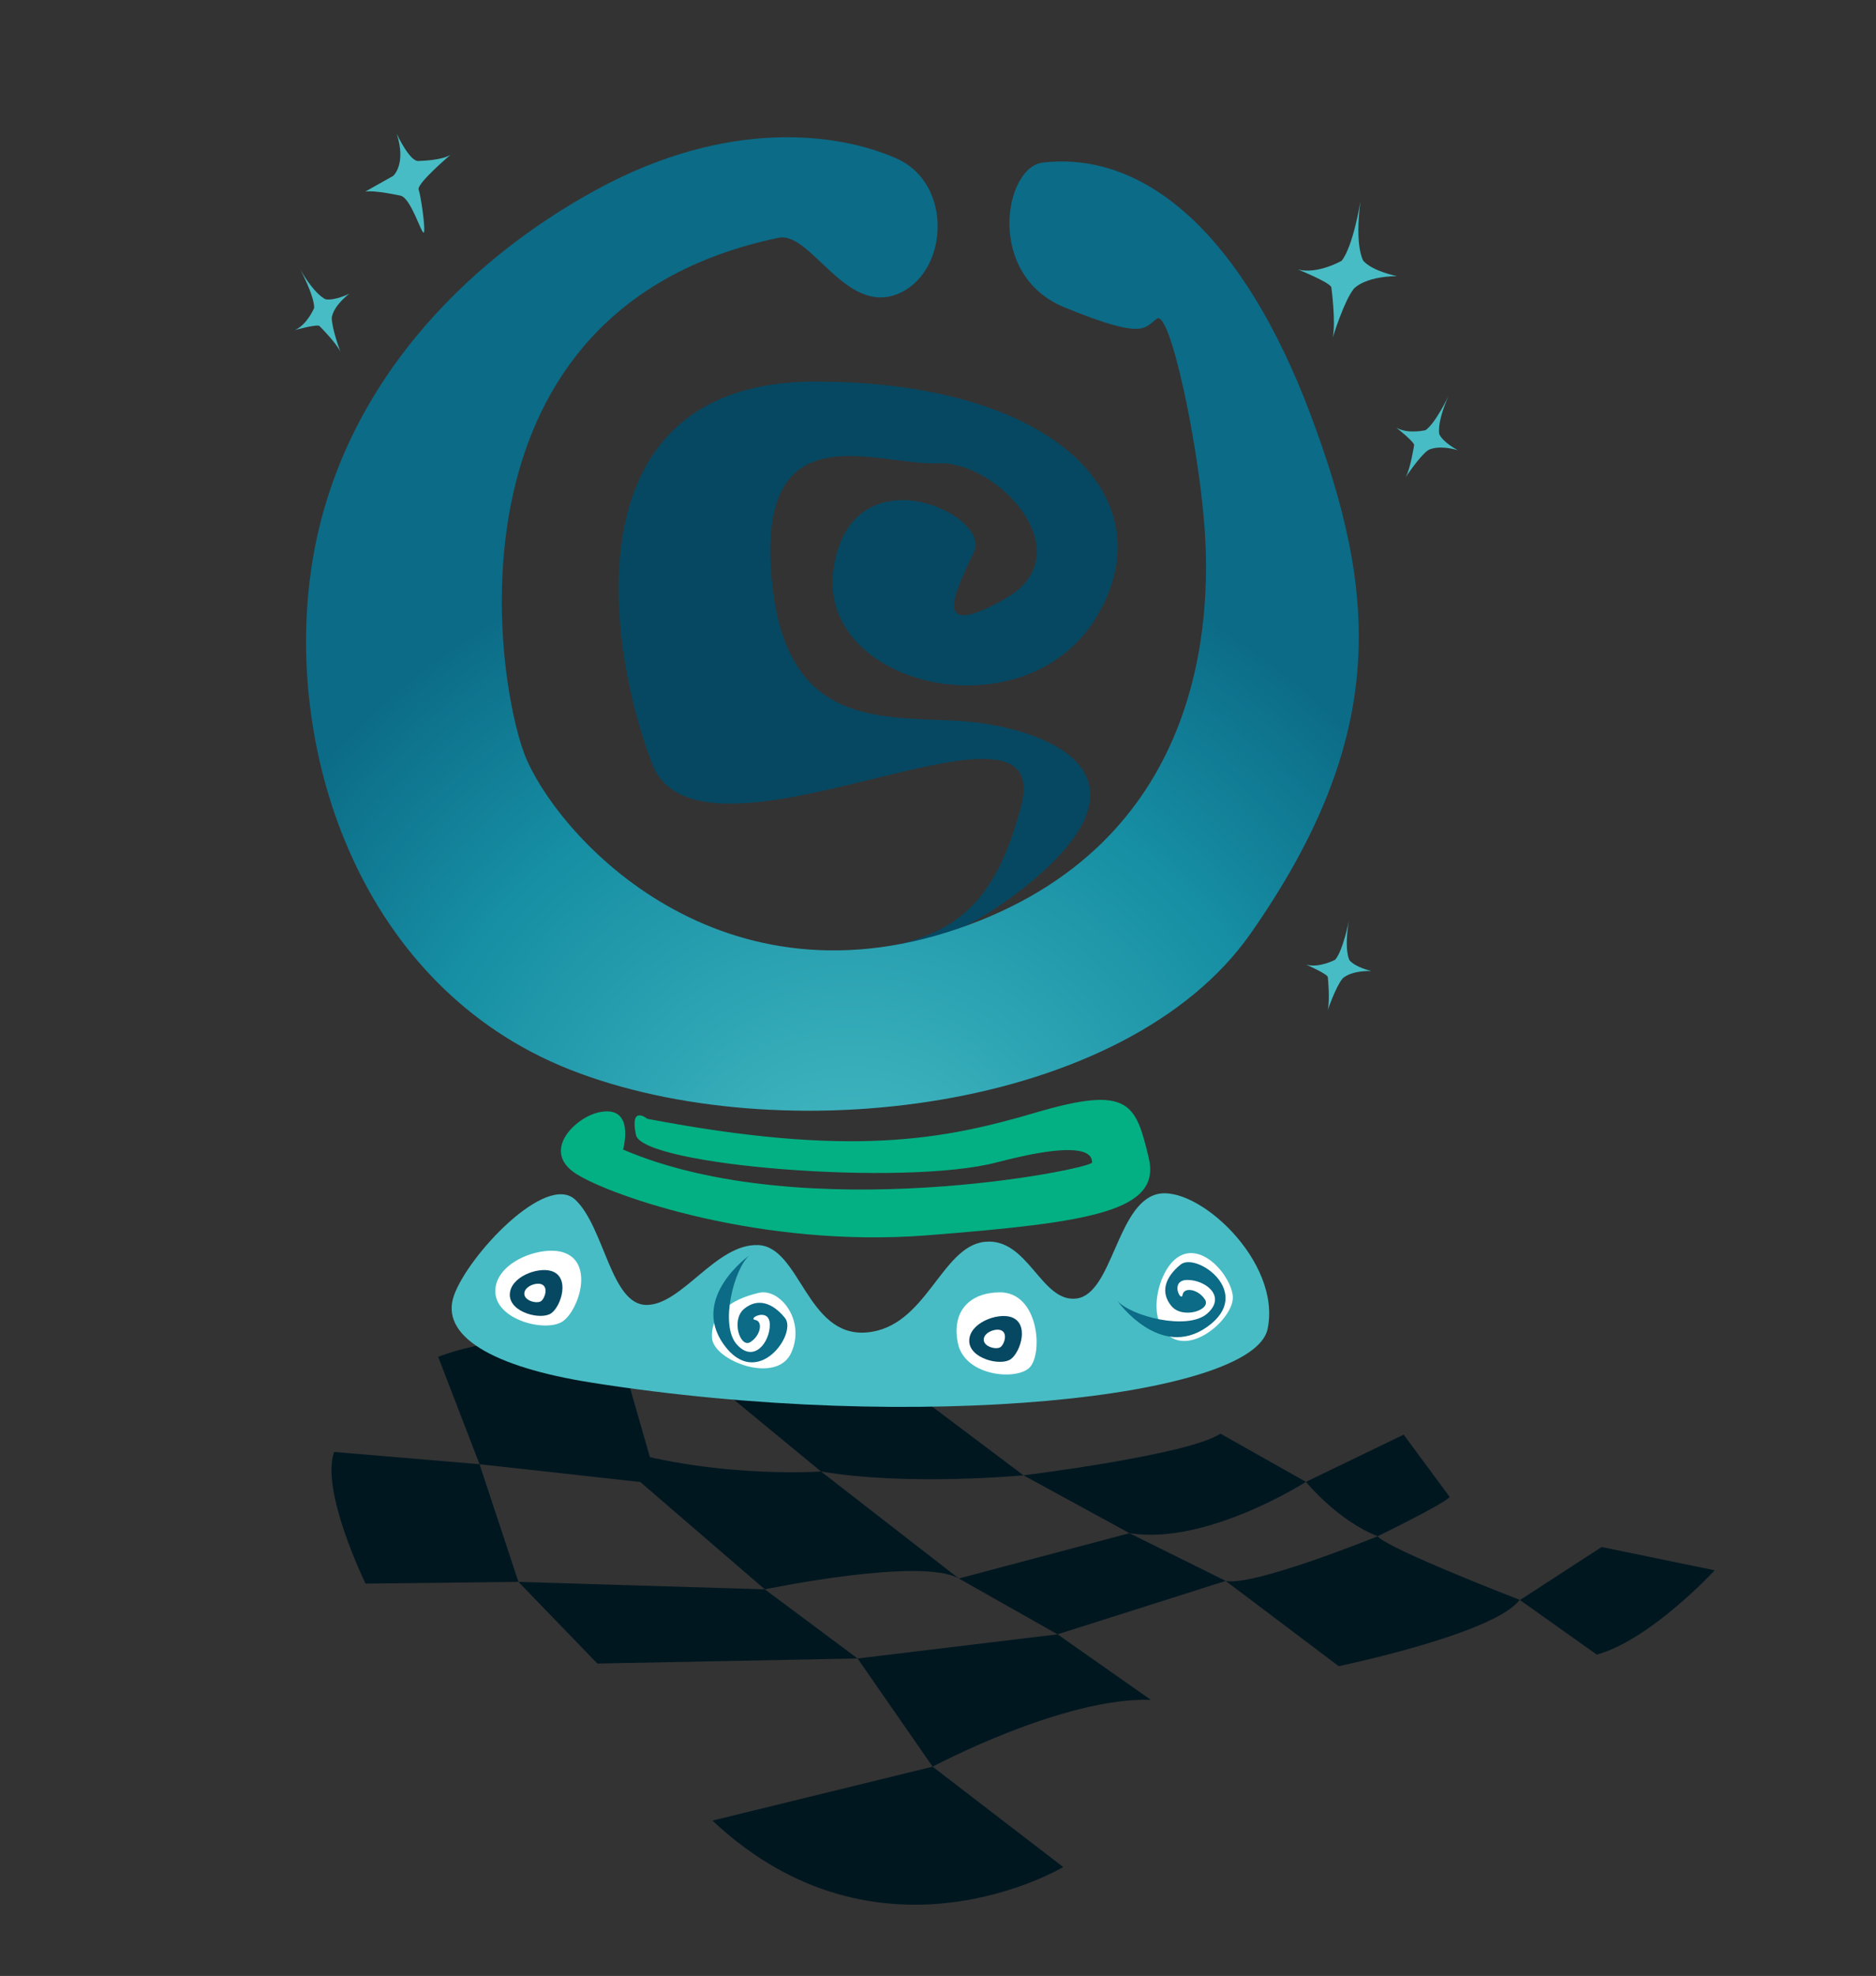 <?xml version="1.0" encoding="UTF-8"?><svg id="Color1" xmlns="http://www.w3.org/2000/svg" xmlns:xlink="http://www.w3.org/1999/xlink" viewBox="0 0 1080 1137"><rect x="0" y="0" width="1080" height="1137" fill="#333333" stroke="none"/><defs><style>.cls-1{fill:#011720;}.cls-2{fill:#03b083;}.cls-3{fill:#fff;}.cls-4{fill:#064862;}.cls-5{fill:#0c6b86;}.cls-6{fill:#48bcc4;}.cls-7{fill:url(#Degradado_sin_nombre_34);}</style><radialGradient id="Degradado_sin_nombre_34" cx="490.12" cy="703.3" fx="490.12" fy="703.3" r="521.8" gradientUnits="userSpaceOnUse"><stop offset="0" stop-color="#48bdc5"/><stop offset=".52" stop-color="#168ea3"/><stop offset=".78" stop-color="#0c6b87"/><stop offset=".99" stop-color="#0c6b87"/></radialGradient></defs><path class="cls-4" d="m454.56,553.34c74.02-10.15,112.1-9.26,133.24-89.2,21.14-79.94-185.18,47.69-212.61-25.14-27.43-72.84-45.4-219.43,94.17-219.43s203.25,68.48,161.36,136.29c-41.88,67.81-161.4,38.59-150.81-29.12,10.59-67.71,90.84-31.06,80.85-9.35-9.99,21.71-26.71,52.58,18.13,26.99,44.84-25.58-4.16-79.24-38.87-77.78-34.71,1.46-101.75-30.02-96.25,60.14,5.5,90.16,58.54,85.65,105.51,87.9,46.96,2.26,120.13,26.84,48.13,89.53-72.01,62.69-142.85,49.16-142.85,49.16Z"/><path class="cls-1" d="m751.82,852.69s17.95,22.13,41.28,31.28c0,0,38.39-18.62,41.48-22.61l-26.5-35.85-56.26,27.18Z"/><path class="cls-1" d="m874.74,920.87l47.32-30.69,65.1,13.39s-36.83,39.96-67.91,48.53l-44.4-31.53-.11.3Z"/><path class="cls-1" d="m874.86,920.57s-76.08-29.37-81.76-36.59c0,0-71.43,29.02-87.48,25.71l65.05,49.05s89.8-18.59,104.19-38.18Z"/><path class="cls-1" d="m751.82,852.69s-57.44,36.75-101.6,29.52l-61.03-33.29s95.13-11.7,113.41-23.97l49.22,27.74Z"/><polygon class="cls-1" points="650.21 882.22 705.62 909.69 608.81 940.42 551.99 908.29 650.21 882.22"/><path class="cls-1" d="m589.19,848.93s-66.91,6.29-116.54-2.21l-69.77-57.48,130.81,17.92,55.51,41.77Z"/><path class="cls-1" d="m662.55,978.13l-53.73-37.71-115.12,13.89,43.21,62.27s75.49-40.24,125.64-38.44Z"/><path class="cls-1" d="m551.99,908.29l-79.35-61.57s-68.68,4.85-131.69-17.76l99.36,85.58s89.66-18.73,111.67-6.26Z"/><polygon class="cls-1" points="440.32 914.54 493.69 954.31 343.89 957.24 298.45 910.23 440.32 914.54"/><path class="cls-1" d="m298.45,910.23l-88.01,1.02s-26.13-53.44-18.08-75.78l83.71,7.07,22.39,67.69Z"/><path class="cls-1" d="m276.07,842.54l-23.83-61.81s57.44-23.35,105.99,2.3l20.35,70.85-102.51-11.33Z"/><path class="cls-1" d="m536.91,1016.58l75.19,57.75s-105.96,63.43-201.96-26.73l126.77-31.02Z"/><path class="cls-6" d="m783.24,115.66s-4.19,26.1-10.87,34.4c0,0-13.72,7.89-25.11,5.03,0,0,18.28,7.36,19.17,10.18,0,0,2.75,20.11.79,29.06,0,0,6.47-21.1,12.13-28.12,0,0,5.66-7.02,24.86-7.34,0,0-13.68-2.6-19.3-8.71,0,0-5.22-7.89-1.67-34.51Z"/><path class="cls-6" d="m340.53,795.58c-57.36-9.04-87.52-27-79.14-50.28,8.38-23.28,53.07-70.76,69.83-54.93,16.76,15.83,20.48,60.52,40.97,60.52s40.04-35.38,64.24-34.45c24.21.93,27.93,53.07,62.38,50.28,34.45-2.79,42.83-49.35,67.97-52.14,25.14-2.79,32.59,35.38,53.07,32.59,20.48-2.79,23.11-53.82,46-59.96,22.9-6.15,72.24,38.55,63.86,77.65-8.38,39.1-200.18,60.52-389.19,30.73Z"/><path class="cls-3" d="m324.24,720.63c-12.93-4.08-39.1,5.59-39.1,22.35s29.79,24.05,39.1,17.15c9.31-6.91,17.69-33.91,0-39.49Z"/><path class="cls-4" d="m317.46,731.38c-7.93-2.5-23.97,3.42-23.97,13.7s18.27,14.75,23.97,10.51c5.71-4.23,10.85-20.79,0-24.21Z"/><path class="cls-3" d="m311.51,738.91c-3.2-1.01-9.67,1.38-9.67,5.52s7.37,5.95,9.67,4.24c2.3-1.71,4.37-8.38,0-9.76Z"/><path class="cls-3" d="m676.78,724.39c-10.53,8.53-16.9,35.7-2.92,44.94,13.98,9.24,36.5-11.59,35.87-23.17-.63-11.58-18.53-33.45-32.95-21.78Z"/><path class="cls-3" d="m436.9,743.91c-17.33,4-27.93,13.03-27,26.07.93,13.03,37.24,27,45.62,8.38,8.38-18.62-6.52-37.24-18.62-34.45Z"/><path class="cls-3" d="m575.39,743.63c-16.81.2-27.7,10.52-23.97,29.14,3.72,18.62,32.26,21.75,40.8,14.6,8.54-7.15,6.21-44.02-16.83-43.74Z"/><path class="cls-2" d="m344.72,640.06c-13.53,2.94-33.52,22.35-13.03,35.38,20.48,13.03,107.07,42.83,202.04,35.38,94.97-7.45,135.01-13.97,127.56-44.69-7.45-30.73-10.77-41.9-64.51-26.07-53.74,15.83-106.81,26.07-224.13,3.72,0,0-10.24-8.38-6.52,9.31s154.5,29.72,207.6,15.79,54.96-3.69,54.96.04-165.73,37.24-270.01-7.45c0,0,7.45-26.07-13.97-21.41Z"/><path class="cls-7" d="m448.07,136.85c18.59-3.89,38.17,43.76,67.97,32.59,29.79-11.17,33.52-63.48,0-78.29-33.52-14.82-96.83-23.19-172.25,17.77-75.42,40.97-149.9,114.52-164.8,219.73-14.9,105.21,28.86,239.29,148.97,286.77,120.11,47.48,319.84,24.79,391.98-78.21,80.54-114.99,72.62-197.39,34.45-298.87-38.17-101.49-94.04-151.76-154.09-144.78-22.27,2.59-33.05,64.71,12.57,83.33,45.62,18.62,45.62,12.1,53.07,6.52,7.45-5.59,23.74,70.3,27.47,119.64,4.11,54.49-.47,182.96-141.99,231.37-141.52,48.42-232.77-56.8-249.53-100.56-16.76-43.76-49.35-256.04,146.18-297.01Z"/><path class="cls-6" d="m172.71,154.82s8.31,15.35,8.15,22.38c0,0-4.01,9.65-11.12,12.74,0,0,12.53-3.5,14.13-2.38,0,0,9.53,9.42,12.11,14.89,0,0-5.1-13.65-4.97-19.6,0,0,.14-5.95,10.06-13.85,0,0-8.21,4.14-13.61,3.21,0,0-5.91-2.03-14.77-17.39Z"/><path class="cls-6" d="m226.38,101.2s7.68-6.74,2.01-24.2c0,0,7.73,16.7,12.8,15.61,0,0,13.28-.21,18.25-3.61,0,0-19.69,16.66-18.42,20.1s4.26,24.24,2.88,24.74c-1.38.51-7.35-19.9-13.32-21.25,0,0-15.32-3.37-20.39-2.28l16.19-9.11Z"/><path class="cls-6" d="m776.54,529.78s-3.3,17.14-7.89,22.48c0,0-9.22,4.92-16.68,2.8,0,0,11.91,5.24,12.44,7.11,0,0,1.4,13.33-.08,19.2,0,0,4.71-13.79,8.59-18.31,0,0,3.88-4.52,16.56-4.33,0,0-8.98-2-12.56-6.14,0,0-3.28-5.32-.39-22.81Z"/><path class="cls-6" d="m833.96,227.74s-7.49,15.77-13.27,19.79c0,0-10.16,2.46-16.85-1.46,0,0,10.22,8.05,10.26,10,0,0-1.99,13.25-4.88,18.57,0,0,8.01-12.17,12.9-15.57,0,0,4.89-3.4,17.12-.04,0,0-8.19-4.19-10.62-9.09,0,0-1.85-5.97,5.33-22.18Z"/><path class="cls-4" d="m581.95,757.83c-7.93-2.5-23.97,3.42-23.97,13.7s18.27,14.75,23.97,10.51c5.71-4.23,10.85-20.79,0-24.21Z"/><path class="cls-3" d="m576,765.36c-3.2-1.01-9.67,1.38-9.67,5.52s7.37,5.95,9.67,4.24c2.3-1.71,4.37-8.38,0-9.76Z"/><path class="cls-5" d="m431.36,722.4s-34.01,24.13-14.79,51.14c19.22,27.01,42.64-6.17,35.34-15.16-7.29-8.99-15.91-11.57-23.55-5.22-7.64,6.36-2.27,22.76,3.62,19.1,5.88-3.66,7.44-11.97,2.77-12.75s8.26-7.55,8.42,2.59c.15,10.14-9.19,22.6-19.06,11.44s-1.57-43.33,7.26-51.14Z"/><path class="cls-5" d="m643.2,748.47s24.45,34.46,51.82,14.99c27.37-19.47-6.26-43.2-15.36-35.81-9.11,7.39-11.73,16.12-5.29,23.86,6.44,7.74,23.06,2.3,19.36-3.67-3.71-5.96-12.13-7.54-12.92-2.8-.79,4.74-7.65-8.37,2.62-8.53,10.27-.16,22.9,9.32,11.59,19.31-11.31,10-43.91,1.59-51.82-7.36Z"/></svg>